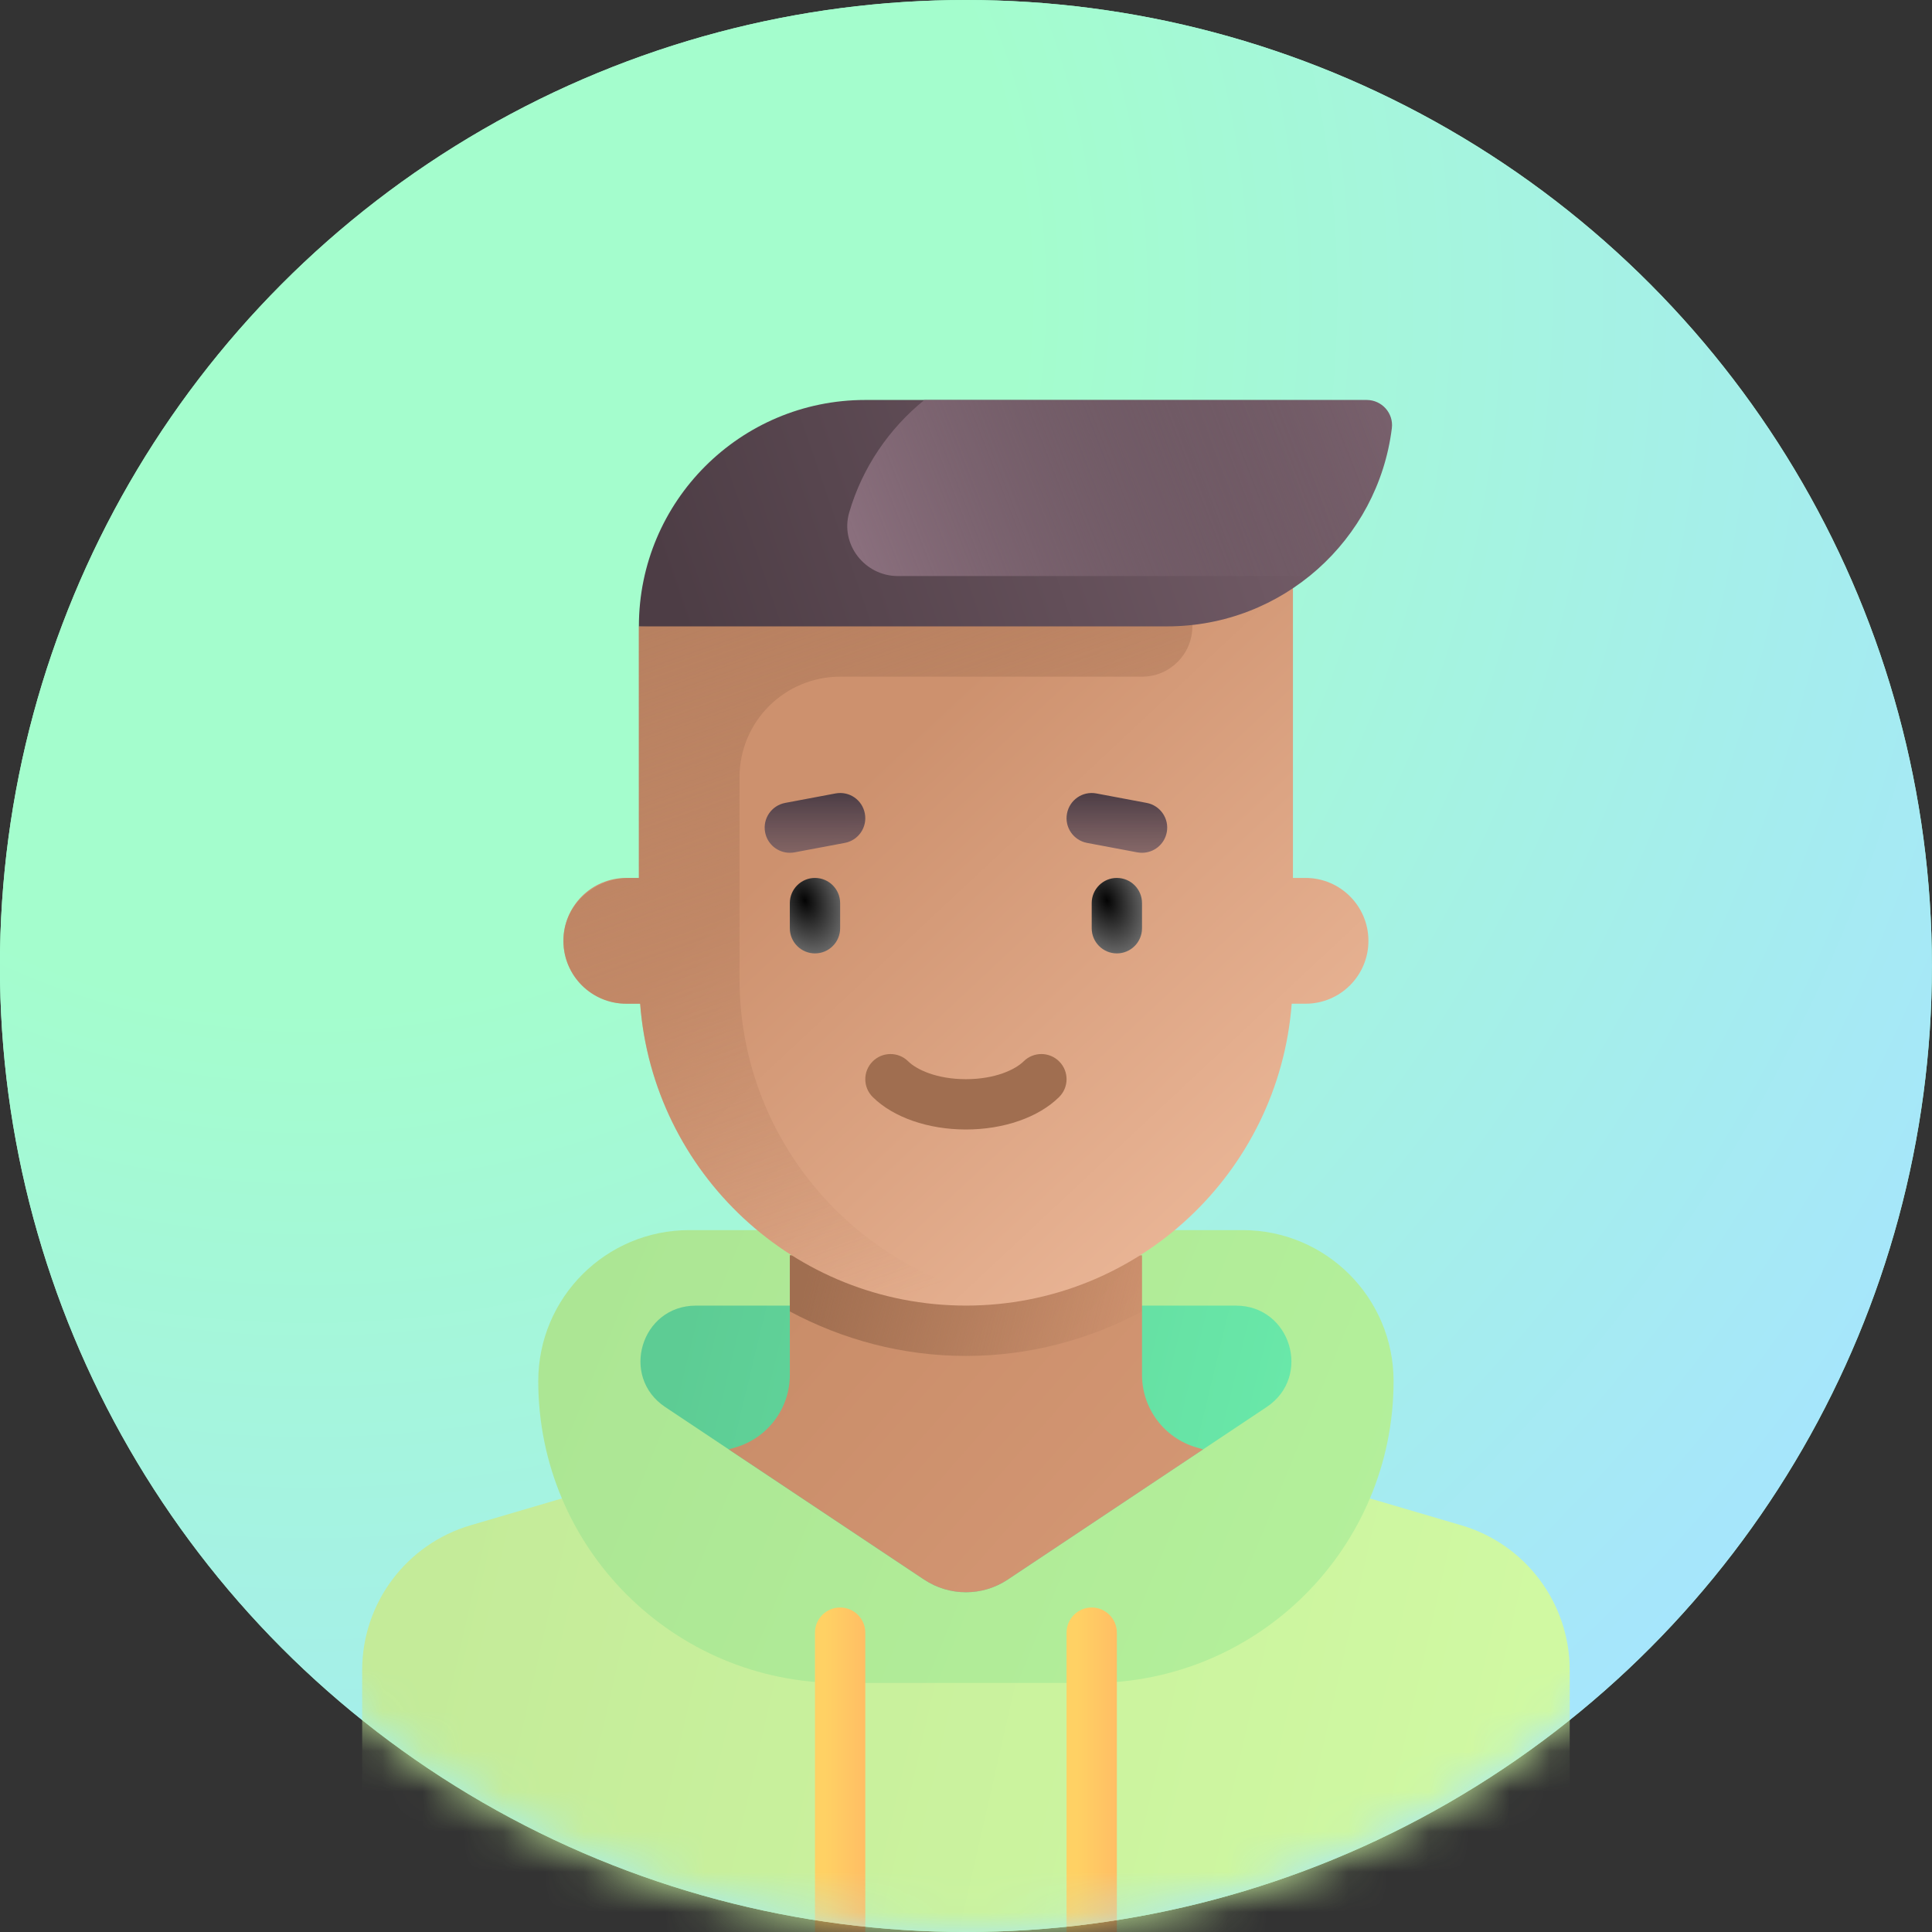 <svg width="48" height="48" viewBox="0 0 48 48" fill="none" xmlns="http://www.w3.org/2000/svg">
<rect x="0" y="0" width="48" height="48" fill="#333333" stroke="none"/>
<circle cx="23.998" cy="24" r="24" fill="#A4FDCD"/>
<circle cx="23.998" cy="24" r="24" fill="url(#paint0_radial_7944_4269)"/>
<mask id="mask0_7944_4269" style="mask-type:alpha" maskUnits="userSpaceOnUse" x="-1" y="0" width="49" height="48">
<circle cx="23.998" cy="24" r="24" fill="#C4C4C4"/>
</mask>
<g mask="url(#mask0_7944_4269)">
<path d="M36.307 37.896L29.891 36.009L25.038 39.244C24.408 39.664 23.588 39.664 22.958 39.244L18.105 36.009L11.69 37.896C10.094 38.365 8.998 39.83 8.998 41.494V46.188C8.998 47.224 9.837 48.063 10.873 48.063H37.123C38.159 48.063 38.999 47.224 38.999 46.188V41.494C38.999 39.83 37.903 38.365 36.307 37.896Z" fill="url(#paint1_linear_7944_4269)"/>
<path d="M30.873 30.562H17.123C15.052 30.562 13.373 32.242 13.373 34.313C13.373 38.455 16.73 41.813 20.873 41.813H27.123C31.265 41.813 34.623 38.455 34.623 34.313C34.623 32.242 32.944 30.562 30.873 30.562Z" fill="url(#paint2_linear_7944_4269)"/>
<path d="M30.707 32.438C32.068 32.438 32.602 34.202 31.47 34.957L25.038 39.244C24.408 39.664 23.588 39.664 22.958 39.244L16.526 34.957C15.395 34.202 15.929 32.438 17.289 32.438H30.707Z" fill="url(#paint3_linear_7944_4269)"/>
<path d="M18.105 36.009L22.958 39.244C23.588 39.664 24.408 39.664 25.038 39.244L29.891 36.009H29.891L29.719 35.959C28.921 35.724 28.373 34.991 28.373 34.16V31.188H19.623V34.16C19.623 34.991 19.075 35.724 18.277 35.959L18.105 36.009Z" fill="url(#paint4_linear_7944_4269)"/>
<path d="M19.623 32.582C20.936 33.284 22.425 33.688 23.998 33.688C25.571 33.688 27.06 33.284 28.373 32.582V31.188H19.623V32.582Z" fill="url(#paint5_linear_7944_4269)"/>
<path d="M32.436 21.812H32.123V14.312L15.873 15.562V21.812H15.56C14.697 21.812 13.998 22.512 13.998 23.375C13.998 24.238 14.697 24.937 15.56 24.937H15.904C16.224 29.132 19.722 32.437 23.998 32.437C28.274 32.437 31.772 29.132 32.092 24.937H32.436C33.299 24.937 33.998 24.238 33.998 23.375C33.998 22.512 33.299 21.812 32.436 21.812Z" fill="url(#paint6_linear_7944_4269)"/>
<path d="M29.624 15.562V14.937L15.873 15.562V21.812H15.65C14.832 21.812 14.088 22.4 14.006 23.213C13.912 24.149 14.645 24.937 15.561 24.937H15.905C16.225 29.132 19.722 32.438 23.998 32.438C24.426 32.438 24.843 32.396 25.252 32.332C21.358 31.731 18.373 28.375 18.373 24.312V19.312C18.373 17.931 19.492 16.812 20.873 16.812H28.373C29.064 16.812 29.624 16.252 29.624 15.562Z" fill="url(#paint7_linear_7944_4269)"/>
<path d="M20.248 23.687C19.903 23.687 19.623 23.407 19.623 23.062V22.437C19.623 22.092 19.903 21.812 20.248 21.812C20.593 21.812 20.873 22.092 20.873 22.437V23.062C20.873 23.407 20.594 23.687 20.248 23.687Z" fill="url(#paint8_radial_7944_4269)"/>
<path d="M27.748 23.687C27.403 23.687 27.123 23.407 27.123 23.062V22.437C27.123 22.092 27.403 21.812 27.748 21.812C28.094 21.812 28.373 22.092 28.373 22.437V23.062C28.373 23.407 28.094 23.687 27.748 23.687Z" fill="url(#paint9_radial_7944_4269)"/>
<path d="M19.622 21.187C19.328 21.187 19.065 20.978 19.009 20.677C18.945 20.338 19.168 20.012 19.508 19.948L20.758 19.713C21.103 19.649 21.424 19.874 21.487 20.213C21.551 20.552 21.328 20.878 20.988 20.942L19.738 21.177C19.699 21.184 19.66 21.187 19.622 21.187Z" fill="url(#paint10_linear_7944_4269)"/>
<path d="M28.374 21.187C28.336 21.187 28.297 21.184 28.258 21.177L27.008 20.942C26.669 20.878 26.445 20.552 26.509 20.213C26.573 19.874 26.895 19.649 27.239 19.713L28.489 19.948C28.828 20.012 29.052 20.338 28.988 20.677C28.931 20.978 28.669 21.187 28.374 21.187Z" fill="url(#paint11_linear_7944_4269)"/>
<path d="M21.498 9.937C18.392 9.937 15.873 12.455 15.873 15.562H28.998C31.867 15.562 34.235 13.414 34.58 10.639C34.627 10.266 34.331 9.937 33.955 9.937C33.955 9.937 21.498 9.937 21.498 9.937Z" fill="url(#paint12_linear_7944_4269)"/>
<path d="M33.956 9.937H22.966C22.087 10.648 21.425 11.617 21.099 12.73C20.867 13.522 21.483 14.312 22.308 14.312H32.526C33.633 13.419 34.397 12.119 34.581 10.635C34.627 10.264 34.33 9.937 33.956 9.937Z" fill="url(#paint13_linear_7944_4269)"/>
<path d="M21.498 48.063H20.248V40.563C20.248 40.218 20.528 39.938 20.873 39.938C21.218 39.938 21.498 40.218 21.498 40.563L21.498 48.063Z" fill="url(#paint14_linear_7944_4269)"/>
<path d="M27.748 48.063H26.498V40.563C26.498 40.218 26.778 39.938 27.123 39.938C27.468 39.938 27.748 40.218 27.748 40.563L27.748 48.063Z" fill="url(#paint15_linear_7944_4269)"/>
<path d="M23.998 28.062C23.061 28.062 22.195 27.762 21.684 27.257C21.438 27.015 21.436 26.619 21.678 26.374C21.92 26.128 22.317 26.125 22.562 26.367C22.77 26.573 23.271 26.812 23.998 26.812C24.725 26.812 25.226 26.573 25.434 26.367C25.679 26.125 26.076 26.128 26.318 26.374C26.561 26.619 26.558 27.015 26.312 27.257C25.801 27.762 24.936 28.062 23.998 28.062Z" fill="#A06E50"/>
</g>
<defs>
<radialGradient id="paint0_radial_7944_4269" cx="0" cy="0" r="1" gradientUnits="userSpaceOnUse" gradientTransform="translate(7.839 7.52) rotate(51.281) scale(48.601)">
<stop offset="0.36" stop-color="#A4FDCD"/>
<stop offset="1" stop-color="#A6E4FF"/>
</radialGradient>
<linearGradient id="paint1_linear_7944_4269" x1="10.998" y1="38.5" x2="39.498" y2="45" gradientUnits="userSpaceOnUse">
<stop stop-color="#C4EB99"/>
<stop offset="1" stop-color="#D1FAA3"/>
</linearGradient>
<linearGradient id="paint2_linear_7944_4269" x1="14.498" y1="32" x2="33.998" y2="40" gradientUnits="userSpaceOnUse">
<stop stop-color="#ACE694"/>
<stop offset="1" stop-color="#B4F09B"/>
</linearGradient>
<linearGradient id="paint3_linear_7944_4269" x1="16.998" y1="33" x2="31.498" y2="36.5" gradientUnits="userSpaceOnUse">
<stop stop-color="#5DCC94"/>
<stop offset="1" stop-color="#69E8A9"/>
</linearGradient>
<linearGradient id="paint4_linear_7944_4269" x1="19.998" y1="32" x2="28.498" y2="39.5" gradientUnits="userSpaceOnUse">
<stop stop-color="#C98D69"/>
<stop offset="1" stop-color="#D49774"/>
</linearGradient>
<linearGradient id="paint5_linear_7944_4269" x1="19.998" y1="32" x2="28.498" y2="34" gradientUnits="userSpaceOnUse">
<stop stop-color="#A06E50"/>
<stop offset="1" stop-color="#A06E50" stop-opacity="0"/>
</linearGradient>
<linearGradient id="paint6_linear_7944_4269" x1="15.998" y1="15.5" x2="30.498" y2="31" gradientUnits="userSpaceOnUse">
<stop offset="0.308" stop-color="#CD916E"/>
<stop offset="1" stop-color="#EBB798"/>
</linearGradient>
<linearGradient id="paint7_linear_7944_4269" x1="15.499" y1="14.5" x2="21.811" y2="32.438" gradientUnits="userSpaceOnUse">
<stop stop-color="#B67F5F"/>
<stop offset="1" stop-color="#B67F5F" stop-opacity="0"/>
</linearGradient>
<radialGradient id="paint8_radial_7944_4269" cx="0" cy="0" r="1" gradientUnits="userSpaceOnUse" gradientTransform="translate(19.999 22.373) rotate(71.565) scale(1.581 1.054)">
<stop stop-color="#040404"/>
<stop offset="1" stop-color="#767676"/>
</radialGradient>
<radialGradient id="paint9_radial_7944_4269" cx="0" cy="0" r="1" gradientUnits="userSpaceOnUse" gradientTransform="translate(27.5 22.373) rotate(71.565) scale(1.581 1.054)">
<stop stop-color="#040404"/>
<stop offset="1" stop-color="#767676"/>
</radialGradient>
<linearGradient id="paint10_linear_7944_4269" x1="20.248" y1="19.702" x2="20.248" y2="21.187" gradientUnits="userSpaceOnUse">
<stop stop-color="#4C3D45"/>
<stop offset="1" stop-color="#6B5560" stop-opacity="0.76"/>
</linearGradient>
<linearGradient id="paint11_linear_7944_4269" x1="27.749" y1="19.702" x2="27.749" y2="21.187" gradientUnits="userSpaceOnUse">
<stop stop-color="#4C3D45"/>
<stop offset="1" stop-color="#6B5560" stop-opacity="0.76"/>
</linearGradient>
<linearGradient id="paint12_linear_7944_4269" x1="16.323" y1="13.786" x2="33.739" y2="7.804" gradientUnits="userSpaceOnUse">
<stop stop-color="#4D3D45"/>
<stop offset="1" stop-color="#78606C"/>
</linearGradient>
<linearGradient id="paint13_linear_7944_4269" x1="21.227" y1="13.401" x2="33.609" y2="8.589" gradientUnits="userSpaceOnUse">
<stop stop-color="#8A6F7D"/>
<stop offset="1" stop-color="#6E5A64" stop-opacity="0"/>
</linearGradient>
<linearGradient id="paint14_linear_7944_4269" x1="20.499" y1="43.5" x2="21.499" y2="43.5" gradientUnits="userSpaceOnUse">
<stop stop-color="#FFD164"/>
<stop offset="1" stop-color="#FFBE64"/>
</linearGradient>
<linearGradient id="paint15_linear_7944_4269" x1="26.749" y1="43.5" x2="27.749" y2="43.5" gradientUnits="userSpaceOnUse">
<stop stop-color="#FFD164"/>
<stop offset="1" stop-color="#FFBE64"/>
</linearGradient>
</defs>
</svg>
